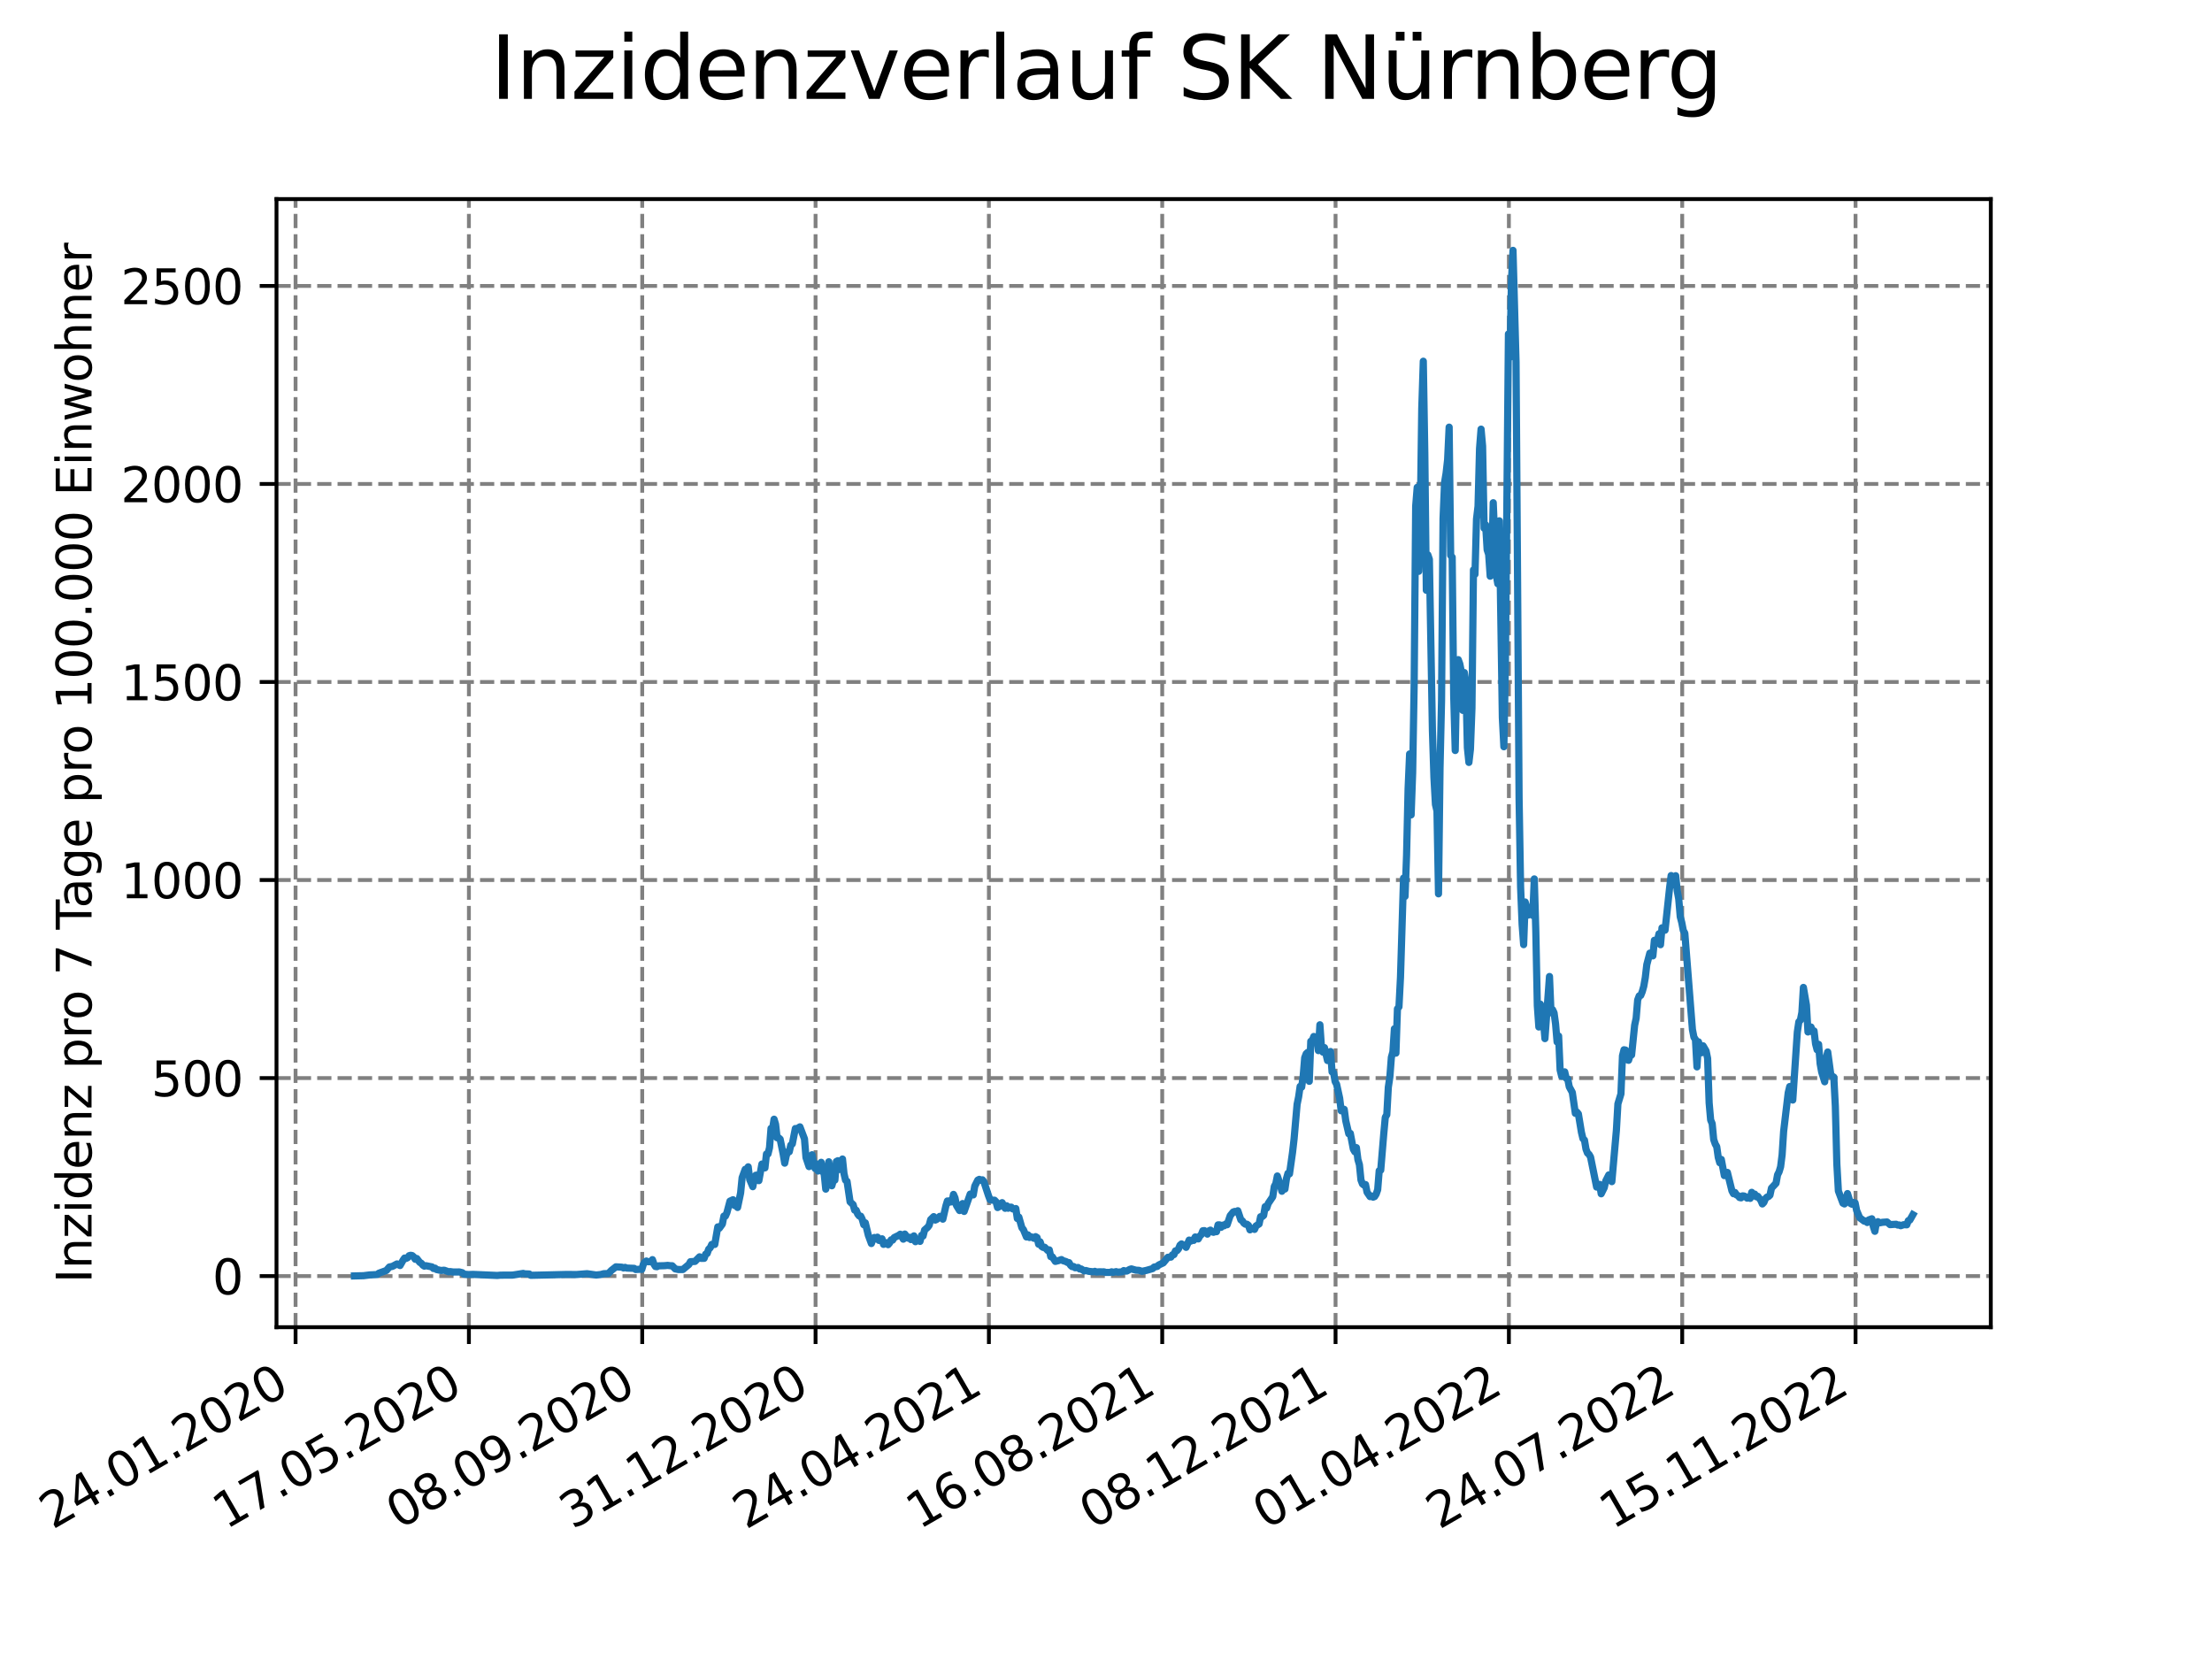 <?xml version="1.0" encoding="utf-8" standalone="no"?>
<!DOCTYPE svg PUBLIC "-//W3C//DTD SVG 1.1//EN"
  "http://www.w3.org/Graphics/SVG/1.1/DTD/svg11.dtd">
<svg xmlns:xlink="http://www.w3.org/1999/xlink" width="460.8pt" height="345.6pt" viewBox="0 0 460.8 345.6" xmlns="http://www.w3.org/2000/svg" version="1.1">
 <defs>
  <style type="text/css">*{stroke-linejoin: round; stroke-linecap: butt}</style>
 </defs>
 <g id="figure_1">
  <g id="patch_1">
   <path d="M 0 345.6 
L 460.8 345.6 
L 460.8 0 
L 0 0 
z
" style="fill: #ffffff"/>
  </g>
  <g id="axes_1">
   <g id="patch_2">
    <path d="M 57.6 276.48 
L 414.72 276.48 
L 414.72 41.472 
L 57.6 41.472 
z
" style="fill: #ffffff"/>
   </g>
   <g id="matplotlib.axis_1">
    <g id="xtick_1">
     <g id="line2d_1">
      <path d="M 61.572 276.48 
L 61.572 41.472 
" clip-path="url(#p1bc8fab426)" style="fill: none; stroke-dasharray: 2.96,1.28; stroke-dashoffset: 0; stroke: #808080; stroke-width: 0.8"/>
     </g>
     <g id="line2d_2">
      <defs>
       <path id="mecc668b60d" d="M 0 0 
L 0 3.5 
" style="stroke: #000000; stroke-width: 0.8"/>
      </defs>
      <g>
       <use xlink:href="#mecc668b60d" x="61.572" y="276.48" style="stroke: #000000; stroke-width: 0.8"/>
      </g>
     </g>
     <g id="text_1">
      <!-- 24.01.2020 -->
      <g transform="translate(10.947 318.689) rotate(-30) scale(0.1 -0.1)">
       <defs>
        <path id="DejaVuSans-32" d="M 1228 531 
L 3431 531 
L 3431 0 
L 469 0 
L 469 531 
Q 828 903 1448 1529 
Q 2069 2156 2228 2338 
Q 2531 2678 2651 2914 
Q 2772 3150 2772 3378 
Q 2772 3750 2511 3984 
Q 2250 4219 1831 4219 
Q 1534 4219 1204 4116 
Q 875 4013 500 3803 
L 500 4441 
Q 881 4594 1212 4672 
Q 1544 4750 1819 4750 
Q 2544 4750 2975 4387 
Q 3406 4025 3406 3419 
Q 3406 3131 3298 2873 
Q 3191 2616 2906 2266 
Q 2828 2175 2409 1742 
Q 1991 1309 1228 531 
z
" transform="scale(0.016)"/>
        <path id="DejaVuSans-34" d="M 2419 4116 
L 825 1625 
L 2419 1625 
L 2419 4116 
z
M 2253 4666 
L 3047 4666 
L 3047 1625 
L 3713 1625 
L 3713 1100 
L 3047 1100 
L 3047 0 
L 2419 0 
L 2419 1100 
L 313 1100 
L 313 1709 
L 2253 4666 
z
" transform="scale(0.016)"/>
        <path id="DejaVuSans-2e" d="M 684 794 
L 1344 794 
L 1344 0 
L 684 0 
L 684 794 
z
" transform="scale(0.016)"/>
        <path id="DejaVuSans-30" d="M 2034 4250 
Q 1547 4250 1301 3770 
Q 1056 3291 1056 2328 
Q 1056 1369 1301 889 
Q 1547 409 2034 409 
Q 2525 409 2770 889 
Q 3016 1369 3016 2328 
Q 3016 3291 2770 3770 
Q 2525 4250 2034 4250 
z
M 2034 4750 
Q 2819 4750 3233 4129 
Q 3647 3509 3647 2328 
Q 3647 1150 3233 529 
Q 2819 -91 2034 -91 
Q 1250 -91 836 529 
Q 422 1150 422 2328 
Q 422 3509 836 4129 
Q 1250 4750 2034 4750 
z
" transform="scale(0.016)"/>
        <path id="DejaVuSans-31" d="M 794 531 
L 1825 531 
L 1825 4091 
L 703 3866 
L 703 4441 
L 1819 4666 
L 2450 4666 
L 2450 531 
L 3481 531 
L 3481 0 
L 794 0 
L 794 531 
z
" transform="scale(0.016)"/>
       </defs>
       <use xlink:href="#DejaVuSans-32"/>
       <use xlink:href="#DejaVuSans-34" x="63.623"/>
       <use xlink:href="#DejaVuSans-2e" x="127.246"/>
       <use xlink:href="#DejaVuSans-30" x="159.033"/>
       <use xlink:href="#DejaVuSans-31" x="222.656"/>
       <use xlink:href="#DejaVuSans-2e" x="286.279"/>
       <use xlink:href="#DejaVuSans-32" x="318.066"/>
       <use xlink:href="#DejaVuSans-30" x="381.689"/>
       <use xlink:href="#DejaVuSans-32" x="445.312"/>
       <use xlink:href="#DejaVuSans-30" x="508.936"/>
      </g>
     </g>
    </g>
    <g id="xtick_2">
     <g id="line2d_3">
      <path d="M 97.68 276.48 
L 97.68 41.472 
" clip-path="url(#p1bc8fab426)" style="fill: none; stroke-dasharray: 2.96,1.28; stroke-dashoffset: 0; stroke: #808080; stroke-width: 0.8"/>
     </g>
     <g id="line2d_4">
      <g>
       <use xlink:href="#mecc668b60d" x="97.68" y="276.48" style="stroke: #000000; stroke-width: 0.8"/>
      </g>
     </g>
     <g id="text_2">
      <!-- 17.05.2020 -->
      <g transform="translate(47.055 318.689) rotate(-30) scale(0.1 -0.1)">
       <defs>
        <path id="DejaVuSans-37" d="M 525 4666 
L 3525 4666 
L 3525 4397 
L 1831 0 
L 1172 0 
L 2766 4134 
L 525 4134 
L 525 4666 
z
" transform="scale(0.016)"/>
        <path id="DejaVuSans-35" d="M 691 4666 
L 3169 4666 
L 3169 4134 
L 1269 4134 
L 1269 2991 
Q 1406 3038 1543 3061 
Q 1681 3084 1819 3084 
Q 2600 3084 3056 2656 
Q 3513 2228 3513 1497 
Q 3513 744 3044 326 
Q 2575 -91 1722 -91 
Q 1428 -91 1123 -41 
Q 819 9 494 109 
L 494 744 
Q 775 591 1075 516 
Q 1375 441 1709 441 
Q 2250 441 2565 725 
Q 2881 1009 2881 1497 
Q 2881 1984 2565 2268 
Q 2250 2553 1709 2553 
Q 1456 2553 1204 2497 
Q 953 2441 691 2322 
L 691 4666 
z
" transform="scale(0.016)"/>
       </defs>
       <use xlink:href="#DejaVuSans-31"/>
       <use xlink:href="#DejaVuSans-37" x="63.623"/>
       <use xlink:href="#DejaVuSans-2e" x="127.246"/>
       <use xlink:href="#DejaVuSans-30" x="159.033"/>
       <use xlink:href="#DejaVuSans-35" x="222.656"/>
       <use xlink:href="#DejaVuSans-2e" x="286.279"/>
       <use xlink:href="#DejaVuSans-32" x="318.066"/>
       <use xlink:href="#DejaVuSans-30" x="381.689"/>
       <use xlink:href="#DejaVuSans-32" x="445.312"/>
       <use xlink:href="#DejaVuSans-30" x="508.936"/>
      </g>
     </g>
    </g>
    <g id="xtick_3">
     <g id="line2d_5">
      <path d="M 133.788 276.48 
L 133.788 41.472 
" clip-path="url(#p1bc8fab426)" style="fill: none; stroke-dasharray: 2.96,1.28; stroke-dashoffset: 0; stroke: #808080; stroke-width: 0.8"/>
     </g>
     <g id="line2d_6">
      <g>
       <use xlink:href="#mecc668b60d" x="133.788" y="276.48" style="stroke: #000000; stroke-width: 0.8"/>
      </g>
     </g>
     <g id="text_3">
      <!-- 08.09.2020 -->
      <g transform="translate(83.163 318.689) rotate(-30) scale(0.1 -0.1)">
       <defs>
        <path id="DejaVuSans-38" d="M 2034 2216 
Q 1584 2216 1326 1975 
Q 1069 1734 1069 1313 
Q 1069 891 1326 650 
Q 1584 409 2034 409 
Q 2484 409 2743 651 
Q 3003 894 3003 1313 
Q 3003 1734 2745 1975 
Q 2488 2216 2034 2216 
z
M 1403 2484 
Q 997 2584 770 2862 
Q 544 3141 544 3541 
Q 544 4100 942 4425 
Q 1341 4750 2034 4750 
Q 2731 4750 3128 4425 
Q 3525 4100 3525 3541 
Q 3525 3141 3298 2862 
Q 3072 2584 2669 2484 
Q 3125 2378 3379 2068 
Q 3634 1759 3634 1313 
Q 3634 634 3220 271 
Q 2806 -91 2034 -91 
Q 1263 -91 848 271 
Q 434 634 434 1313 
Q 434 1759 690 2068 
Q 947 2378 1403 2484 
z
M 1172 3481 
Q 1172 3119 1398 2916 
Q 1625 2713 2034 2713 
Q 2441 2713 2670 2916 
Q 2900 3119 2900 3481 
Q 2900 3844 2670 4047 
Q 2441 4250 2034 4250 
Q 1625 4250 1398 4047 
Q 1172 3844 1172 3481 
z
" transform="scale(0.016)"/>
        <path id="DejaVuSans-39" d="M 703 97 
L 703 672 
Q 941 559 1184 500 
Q 1428 441 1663 441 
Q 2288 441 2617 861 
Q 2947 1281 2994 2138 
Q 2813 1869 2534 1725 
Q 2256 1581 1919 1581 
Q 1219 1581 811 2004 
Q 403 2428 403 3163 
Q 403 3881 828 4315 
Q 1253 4750 1959 4750 
Q 2769 4750 3195 4129 
Q 3622 3509 3622 2328 
Q 3622 1225 3098 567 
Q 2575 -91 1691 -91 
Q 1453 -91 1209 -44 
Q 966 3 703 97 
z
M 1959 2075 
Q 2384 2075 2632 2365 
Q 2881 2656 2881 3163 
Q 2881 3666 2632 3958 
Q 2384 4250 1959 4250 
Q 1534 4250 1286 3958 
Q 1038 3666 1038 3163 
Q 1038 2656 1286 2365 
Q 1534 2075 1959 2075 
z
" transform="scale(0.016)"/>
       </defs>
       <use xlink:href="#DejaVuSans-30"/>
       <use xlink:href="#DejaVuSans-38" x="63.623"/>
       <use xlink:href="#DejaVuSans-2e" x="127.246"/>
       <use xlink:href="#DejaVuSans-30" x="159.033"/>
       <use xlink:href="#DejaVuSans-39" x="222.656"/>
       <use xlink:href="#DejaVuSans-2e" x="286.279"/>
       <use xlink:href="#DejaVuSans-32" x="318.066"/>
       <use xlink:href="#DejaVuSans-30" x="381.689"/>
       <use xlink:href="#DejaVuSans-32" x="445.312"/>
       <use xlink:href="#DejaVuSans-30" x="508.936"/>
      </g>
     </g>
    </g>
    <g id="xtick_4">
     <g id="line2d_7">
      <path d="M 169.896 276.48 
L 169.896 41.472 
" clip-path="url(#p1bc8fab426)" style="fill: none; stroke-dasharray: 2.96,1.28; stroke-dashoffset: 0; stroke: #808080; stroke-width: 0.8"/>
     </g>
     <g id="line2d_8">
      <g>
       <use xlink:href="#mecc668b60d" x="169.896" y="276.48" style="stroke: #000000; stroke-width: 0.8"/>
      </g>
     </g>
     <g id="text_4">
      <!-- 31.12.2020 -->
      <g transform="translate(119.271 318.689) rotate(-30) scale(0.1 -0.1)">
       <defs>
        <path id="DejaVuSans-33" d="M 2597 2516 
Q 3050 2419 3304 2112 
Q 3559 1806 3559 1356 
Q 3559 666 3084 287 
Q 2609 -91 1734 -91 
Q 1441 -91 1130 -33 
Q 819 25 488 141 
L 488 750 
Q 750 597 1062 519 
Q 1375 441 1716 441 
Q 2309 441 2620 675 
Q 2931 909 2931 1356 
Q 2931 1769 2642 2001 
Q 2353 2234 1838 2234 
L 1294 2234 
L 1294 2753 
L 1863 2753 
Q 2328 2753 2575 2939 
Q 2822 3125 2822 3475 
Q 2822 3834 2567 4026 
Q 2313 4219 1838 4219 
Q 1578 4219 1281 4162 
Q 984 4106 628 3988 
L 628 4550 
Q 988 4650 1302 4700 
Q 1616 4750 1894 4750 
Q 2613 4750 3031 4423 
Q 3450 4097 3450 3541 
Q 3450 3153 3228 2886 
Q 3006 2619 2597 2516 
z
" transform="scale(0.016)"/>
       </defs>
       <use xlink:href="#DejaVuSans-33"/>
       <use xlink:href="#DejaVuSans-31" x="63.623"/>
       <use xlink:href="#DejaVuSans-2e" x="127.246"/>
       <use xlink:href="#DejaVuSans-31" x="159.033"/>
       <use xlink:href="#DejaVuSans-32" x="222.656"/>
       <use xlink:href="#DejaVuSans-2e" x="286.279"/>
       <use xlink:href="#DejaVuSans-32" x="318.066"/>
       <use xlink:href="#DejaVuSans-30" x="381.689"/>
       <use xlink:href="#DejaVuSans-32" x="445.312"/>
       <use xlink:href="#DejaVuSans-30" x="508.936"/>
      </g>
     </g>
    </g>
    <g id="xtick_5">
     <g id="line2d_9">
      <path d="M 206.004 276.48 
L 206.004 41.472 
" clip-path="url(#p1bc8fab426)" style="fill: none; stroke-dasharray: 2.96,1.28; stroke-dashoffset: 0; stroke: #808080; stroke-width: 0.8"/>
     </g>
     <g id="line2d_10">
      <g>
       <use xlink:href="#mecc668b60d" x="206.004" y="276.48" style="stroke: #000000; stroke-width: 0.8"/>
      </g>
     </g>
     <g id="text_5">
      <!-- 24.04.2021 -->
      <g transform="translate(155.379 318.689) rotate(-30) scale(0.1 -0.1)">
       <use xlink:href="#DejaVuSans-32"/>
       <use xlink:href="#DejaVuSans-34" x="63.623"/>
       <use xlink:href="#DejaVuSans-2e" x="127.246"/>
       <use xlink:href="#DejaVuSans-30" x="159.033"/>
       <use xlink:href="#DejaVuSans-34" x="222.656"/>
       <use xlink:href="#DejaVuSans-2e" x="286.279"/>
       <use xlink:href="#DejaVuSans-32" x="318.066"/>
       <use xlink:href="#DejaVuSans-30" x="381.689"/>
       <use xlink:href="#DejaVuSans-32" x="445.312"/>
       <use xlink:href="#DejaVuSans-31" x="508.936"/>
      </g>
     </g>
    </g>
    <g id="xtick_6">
     <g id="line2d_11">
      <path d="M 242.112 276.48 
L 242.112 41.472 
" clip-path="url(#p1bc8fab426)" style="fill: none; stroke-dasharray: 2.96,1.28; stroke-dashoffset: 0; stroke: #808080; stroke-width: 0.8"/>
     </g>
     <g id="line2d_12">
      <g>
       <use xlink:href="#mecc668b60d" x="242.112" y="276.48" style="stroke: #000000; stroke-width: 0.8"/>
      </g>
     </g>
     <g id="text_6">
      <!-- 16.08.2021 -->
      <g transform="translate(191.487 318.689) rotate(-30) scale(0.1 -0.1)">
       <defs>
        <path id="DejaVuSans-36" d="M 2113 2584 
Q 1688 2584 1439 2293 
Q 1191 2003 1191 1497 
Q 1191 994 1439 701 
Q 1688 409 2113 409 
Q 2538 409 2786 701 
Q 3034 994 3034 1497 
Q 3034 2003 2786 2293 
Q 2538 2584 2113 2584 
z
M 3366 4563 
L 3366 3988 
Q 3128 4100 2886 4159 
Q 2644 4219 2406 4219 
Q 1781 4219 1451 3797 
Q 1122 3375 1075 2522 
Q 1259 2794 1537 2939 
Q 1816 3084 2150 3084 
Q 2853 3084 3261 2657 
Q 3669 2231 3669 1497 
Q 3669 778 3244 343 
Q 2819 -91 2113 -91 
Q 1303 -91 875 529 
Q 447 1150 447 2328 
Q 447 3434 972 4092 
Q 1497 4750 2381 4750 
Q 2619 4750 2861 4703 
Q 3103 4656 3366 4563 
z
" transform="scale(0.016)"/>
       </defs>
       <use xlink:href="#DejaVuSans-31"/>
       <use xlink:href="#DejaVuSans-36" x="63.623"/>
       <use xlink:href="#DejaVuSans-2e" x="127.246"/>
       <use xlink:href="#DejaVuSans-30" x="159.033"/>
       <use xlink:href="#DejaVuSans-38" x="222.656"/>
       <use xlink:href="#DejaVuSans-2e" x="286.279"/>
       <use xlink:href="#DejaVuSans-32" x="318.066"/>
       <use xlink:href="#DejaVuSans-30" x="381.689"/>
       <use xlink:href="#DejaVuSans-32" x="445.312"/>
       <use xlink:href="#DejaVuSans-31" x="508.936"/>
      </g>
     </g>
    </g>
    <g id="xtick_7">
     <g id="line2d_13">
      <path d="M 278.22 276.48 
L 278.22 41.472 
" clip-path="url(#p1bc8fab426)" style="fill: none; stroke-dasharray: 2.96,1.28; stroke-dashoffset: 0; stroke: #808080; stroke-width: 0.8"/>
     </g>
     <g id="line2d_14">
      <g>
       <use xlink:href="#mecc668b60d" x="278.22" y="276.48" style="stroke: #000000; stroke-width: 0.8"/>
      </g>
     </g>
     <g id="text_7">
      <!-- 08.12.2021 -->
      <g transform="translate(227.595 318.689) rotate(-30) scale(0.1 -0.1)">
       <use xlink:href="#DejaVuSans-30"/>
       <use xlink:href="#DejaVuSans-38" x="63.623"/>
       <use xlink:href="#DejaVuSans-2e" x="127.246"/>
       <use xlink:href="#DejaVuSans-31" x="159.033"/>
       <use xlink:href="#DejaVuSans-32" x="222.656"/>
       <use xlink:href="#DejaVuSans-2e" x="286.279"/>
       <use xlink:href="#DejaVuSans-32" x="318.066"/>
       <use xlink:href="#DejaVuSans-30" x="381.689"/>
       <use xlink:href="#DejaVuSans-32" x="445.312"/>
       <use xlink:href="#DejaVuSans-31" x="508.936"/>
      </g>
     </g>
    </g>
    <g id="xtick_8">
     <g id="line2d_15">
      <path d="M 314.328 276.48 
L 314.328 41.472 
" clip-path="url(#p1bc8fab426)" style="fill: none; stroke-dasharray: 2.96,1.28; stroke-dashoffset: 0; stroke: #808080; stroke-width: 0.8"/>
     </g>
     <g id="line2d_16">
      <g>
       <use xlink:href="#mecc668b60d" x="314.328" y="276.48" style="stroke: #000000; stroke-width: 0.8"/>
      </g>
     </g>
     <g id="text_8">
      <!-- 01.04.2022 -->
      <g transform="translate(263.703 318.689) rotate(-30) scale(0.1 -0.1)">
       <use xlink:href="#DejaVuSans-30"/>
       <use xlink:href="#DejaVuSans-31" x="63.623"/>
       <use xlink:href="#DejaVuSans-2e" x="127.246"/>
       <use xlink:href="#DejaVuSans-30" x="159.033"/>
       <use xlink:href="#DejaVuSans-34" x="222.656"/>
       <use xlink:href="#DejaVuSans-2e" x="286.279"/>
       <use xlink:href="#DejaVuSans-32" x="318.066"/>
       <use xlink:href="#DejaVuSans-30" x="381.689"/>
       <use xlink:href="#DejaVuSans-32" x="445.312"/>
       <use xlink:href="#DejaVuSans-32" x="508.936"/>
      </g>
     </g>
    </g>
    <g id="xtick_9">
     <g id="line2d_17">
      <path d="M 350.436 276.48 
L 350.436 41.472 
" clip-path="url(#p1bc8fab426)" style="fill: none; stroke-dasharray: 2.96,1.28; stroke-dashoffset: 0; stroke: #808080; stroke-width: 0.8"/>
     </g>
     <g id="line2d_18">
      <g>
       <use xlink:href="#mecc668b60d" x="350.436" y="276.48" style="stroke: #000000; stroke-width: 0.8"/>
      </g>
     </g>
     <g id="text_9">
      <!-- 24.07.2022 -->
      <g transform="translate(299.811 318.689) rotate(-30) scale(0.1 -0.1)">
       <use xlink:href="#DejaVuSans-32"/>
       <use xlink:href="#DejaVuSans-34" x="63.623"/>
       <use xlink:href="#DejaVuSans-2e" x="127.246"/>
       <use xlink:href="#DejaVuSans-30" x="159.033"/>
       <use xlink:href="#DejaVuSans-37" x="222.656"/>
       <use xlink:href="#DejaVuSans-2e" x="286.279"/>
       <use xlink:href="#DejaVuSans-32" x="318.066"/>
       <use xlink:href="#DejaVuSans-30" x="381.689"/>
       <use xlink:href="#DejaVuSans-32" x="445.312"/>
       <use xlink:href="#DejaVuSans-32" x="508.936"/>
      </g>
     </g>
    </g>
    <g id="xtick_10">
     <g id="line2d_19">
      <path d="M 386.544 276.48 
L 386.544 41.472 
" clip-path="url(#p1bc8fab426)" style="fill: none; stroke-dasharray: 2.96,1.28; stroke-dashoffset: 0; stroke: #808080; stroke-width: 0.8"/>
     </g>
     <g id="line2d_20">
      <g>
       <use xlink:href="#mecc668b60d" x="386.544" y="276.48" style="stroke: #000000; stroke-width: 0.8"/>
      </g>
     </g>
     <g id="text_10">
      <!-- 15.11.2022 -->
      <g transform="translate(335.918 318.689) rotate(-30) scale(0.1 -0.1)">
       <use xlink:href="#DejaVuSans-31"/>
       <use xlink:href="#DejaVuSans-35" x="63.623"/>
       <use xlink:href="#DejaVuSans-2e" x="127.246"/>
       <use xlink:href="#DejaVuSans-31" x="159.033"/>
       <use xlink:href="#DejaVuSans-31" x="222.656"/>
       <use xlink:href="#DejaVuSans-2e" x="286.279"/>
       <use xlink:href="#DejaVuSans-32" x="318.066"/>
       <use xlink:href="#DejaVuSans-30" x="381.689"/>
       <use xlink:href="#DejaVuSans-32" x="445.312"/>
       <use xlink:href="#DejaVuSans-32" x="508.936"/>
      </g>
     </g>
    </g>
   </g>
   <g id="matplotlib.axis_2">
    <g id="ytick_1">
     <g id="line2d_21">
      <path d="M 57.6 265.83 
L 414.72 265.83 
" clip-path="url(#p1bc8fab426)" style="fill: none; stroke-dasharray: 2.96,1.28; stroke-dashoffset: 0; stroke: #808080; stroke-width: 0.8"/>
     </g>
     <g id="line2d_22">
      <defs>
       <path id="m637535a99b" d="M 0 0 
L -3.5 0 
" style="stroke: #000000; stroke-width: 0.8"/>
      </defs>
      <g>
       <use xlink:href="#m637535a99b" x="57.6" y="265.83" style="stroke: #000000; stroke-width: 0.8"/>
      </g>
     </g>
     <g id="text_11">
      <!-- 0 -->
      <g transform="translate(44.237 269.629) scale(0.1 -0.1)">
       <use xlink:href="#DejaVuSans-30"/>
      </g>
     </g>
    </g>
    <g id="ytick_2">
     <g id="line2d_23">
      <path d="M 57.6 224.577 
L 414.72 224.577 
" clip-path="url(#p1bc8fab426)" style="fill: none; stroke-dasharray: 2.96,1.28; stroke-dashoffset: 0; stroke: #808080; stroke-width: 0.8"/>
     </g>
     <g id="line2d_24">
      <g>
       <use xlink:href="#m637535a99b" x="57.6" y="224.577" style="stroke: #000000; stroke-width: 0.8"/>
      </g>
     </g>
     <g id="text_12">
      <!-- 500 -->
      <g transform="translate(31.512 228.376) scale(0.1 -0.1)">
       <use xlink:href="#DejaVuSans-35"/>
       <use xlink:href="#DejaVuSans-30" x="63.623"/>
       <use xlink:href="#DejaVuSans-30" x="127.246"/>
      </g>
     </g>
    </g>
    <g id="ytick_3">
     <g id="line2d_25">
      <path d="M 57.6 183.325 
L 414.72 183.325 
" clip-path="url(#p1bc8fab426)" style="fill: none; stroke-dasharray: 2.96,1.28; stroke-dashoffset: 0; stroke: #808080; stroke-width: 0.8"/>
     </g>
     <g id="line2d_26">
      <g>
       <use xlink:href="#m637535a99b" x="57.6" y="183.325" style="stroke: #000000; stroke-width: 0.8"/>
      </g>
     </g>
     <g id="text_13">
      <!-- 1000 -->
      <g transform="translate(25.15 187.124) scale(0.1 -0.1)">
       <use xlink:href="#DejaVuSans-31"/>
       <use xlink:href="#DejaVuSans-30" x="63.623"/>
       <use xlink:href="#DejaVuSans-30" x="127.246"/>
       <use xlink:href="#DejaVuSans-30" x="190.869"/>
      </g>
     </g>
    </g>
    <g id="ytick_4">
     <g id="line2d_27">
      <path d="M 57.6 142.072 
L 414.72 142.072 
" clip-path="url(#p1bc8fab426)" style="fill: none; stroke-dasharray: 2.96,1.28; stroke-dashoffset: 0; stroke: #808080; stroke-width: 0.8"/>
     </g>
     <g id="line2d_28">
      <g>
       <use xlink:href="#m637535a99b" x="57.6" y="142.072" style="stroke: #000000; stroke-width: 0.8"/>
      </g>
     </g>
     <g id="text_14">
      <!-- 1500 -->
      <g transform="translate(25.15 145.871) scale(0.1 -0.1)">
       <use xlink:href="#DejaVuSans-31"/>
       <use xlink:href="#DejaVuSans-35" x="63.623"/>
       <use xlink:href="#DejaVuSans-30" x="127.246"/>
       <use xlink:href="#DejaVuSans-30" x="190.869"/>
      </g>
     </g>
    </g>
    <g id="ytick_5">
     <g id="line2d_29">
      <path d="M 57.6 100.82 
L 414.72 100.82 
" clip-path="url(#p1bc8fab426)" style="fill: none; stroke-dasharray: 2.96,1.28; stroke-dashoffset: 0; stroke: #808080; stroke-width: 0.8"/>
     </g>
     <g id="line2d_30">
      <g>
       <use xlink:href="#m637535a99b" x="57.6" y="100.82" style="stroke: #000000; stroke-width: 0.8"/>
      </g>
     </g>
     <g id="text_15">
      <!-- 2000 -->
      <g transform="translate(25.15 104.619) scale(0.1 -0.1)">
       <use xlink:href="#DejaVuSans-32"/>
       <use xlink:href="#DejaVuSans-30" x="63.623"/>
       <use xlink:href="#DejaVuSans-30" x="127.246"/>
       <use xlink:href="#DejaVuSans-30" x="190.869"/>
      </g>
     </g>
    </g>
    <g id="ytick_6">
     <g id="line2d_31">
      <path d="M 57.6 59.567 
L 414.72 59.567 
" clip-path="url(#p1bc8fab426)" style="fill: none; stroke-dasharray: 2.96,1.28; stroke-dashoffset: 0; stroke: #808080; stroke-width: 0.8"/>
     </g>
     <g id="line2d_32">
      <g>
       <use xlink:href="#m637535a99b" x="57.6" y="59.567" style="stroke: #000000; stroke-width: 0.8"/>
      </g>
     </g>
     <g id="text_16">
      <!-- 2500 -->
      <g transform="translate(25.15 63.366) scale(0.1 -0.1)">
       <use xlink:href="#DejaVuSans-32"/>
       <use xlink:href="#DejaVuSans-35" x="63.623"/>
       <use xlink:href="#DejaVuSans-30" x="127.246"/>
       <use xlink:href="#DejaVuSans-30" x="190.869"/>
      </g>
     </g>
    </g>
    <g id="text_17">
     <!-- Inzidenz pro 7 Tage pro 100.000 Einwohner -->
     <g transform="translate(19.07 267.301) rotate(-90) scale(0.1 -0.1)">
      <defs>
       <path id="DejaVuSans-49" d="M 628 4666 
L 1259 4666 
L 1259 0 
L 628 0 
L 628 4666 
z
" transform="scale(0.016)"/>
       <path id="DejaVuSans-6e" d="M 3513 2113 
L 3513 0 
L 2938 0 
L 2938 2094 
Q 2938 2591 2744 2837 
Q 2550 3084 2163 3084 
Q 1697 3084 1428 2787 
Q 1159 2491 1159 1978 
L 1159 0 
L 581 0 
L 581 3500 
L 1159 3500 
L 1159 2956 
Q 1366 3272 1645 3428 
Q 1925 3584 2291 3584 
Q 2894 3584 3203 3211 
Q 3513 2838 3513 2113 
z
" transform="scale(0.016)"/>
       <path id="DejaVuSans-7a" d="M 353 3500 
L 3084 3500 
L 3084 2975 
L 922 459 
L 3084 459 
L 3084 0 
L 275 0 
L 275 525 
L 2438 3041 
L 353 3041 
L 353 3500 
z
" transform="scale(0.016)"/>
       <path id="DejaVuSans-69" d="M 603 3500 
L 1178 3500 
L 1178 0 
L 603 0 
L 603 3500 
z
M 603 4863 
L 1178 4863 
L 1178 4134 
L 603 4134 
L 603 4863 
z
" transform="scale(0.016)"/>
       <path id="DejaVuSans-64" d="M 2906 2969 
L 2906 4863 
L 3481 4863 
L 3481 0 
L 2906 0 
L 2906 525 
Q 2725 213 2448 61 
Q 2172 -91 1784 -91 
Q 1150 -91 751 415 
Q 353 922 353 1747 
Q 353 2572 751 3078 
Q 1150 3584 1784 3584 
Q 2172 3584 2448 3432 
Q 2725 3281 2906 2969 
z
M 947 1747 
Q 947 1113 1208 752 
Q 1469 391 1925 391 
Q 2381 391 2643 752 
Q 2906 1113 2906 1747 
Q 2906 2381 2643 2742 
Q 2381 3103 1925 3103 
Q 1469 3103 1208 2742 
Q 947 2381 947 1747 
z
" transform="scale(0.016)"/>
       <path id="DejaVuSans-65" d="M 3597 1894 
L 3597 1613 
L 953 1613 
Q 991 1019 1311 708 
Q 1631 397 2203 397 
Q 2534 397 2845 478 
Q 3156 559 3463 722 
L 3463 178 
Q 3153 47 2828 -22 
Q 2503 -91 2169 -91 
Q 1331 -91 842 396 
Q 353 884 353 1716 
Q 353 2575 817 3079 
Q 1281 3584 2069 3584 
Q 2775 3584 3186 3129 
Q 3597 2675 3597 1894 
z
M 3022 2063 
Q 3016 2534 2758 2815 
Q 2500 3097 2075 3097 
Q 1594 3097 1305 2825 
Q 1016 2553 972 2059 
L 3022 2063 
z
" transform="scale(0.016)"/>
       <path id="DejaVuSans-20" transform="scale(0.016)"/>
       <path id="DejaVuSans-70" d="M 1159 525 
L 1159 -1331 
L 581 -1331 
L 581 3500 
L 1159 3500 
L 1159 2969 
Q 1341 3281 1617 3432 
Q 1894 3584 2278 3584 
Q 2916 3584 3314 3078 
Q 3713 2572 3713 1747 
Q 3713 922 3314 415 
Q 2916 -91 2278 -91 
Q 1894 -91 1617 61 
Q 1341 213 1159 525 
z
M 3116 1747 
Q 3116 2381 2855 2742 
Q 2594 3103 2138 3103 
Q 1681 3103 1420 2742 
Q 1159 2381 1159 1747 
Q 1159 1113 1420 752 
Q 1681 391 2138 391 
Q 2594 391 2855 752 
Q 3116 1113 3116 1747 
z
" transform="scale(0.016)"/>
       <path id="DejaVuSans-72" d="M 2631 2963 
Q 2534 3019 2420 3045 
Q 2306 3072 2169 3072 
Q 1681 3072 1420 2755 
Q 1159 2438 1159 1844 
L 1159 0 
L 581 0 
L 581 3500 
L 1159 3500 
L 1159 2956 
Q 1341 3275 1631 3429 
Q 1922 3584 2338 3584 
Q 2397 3584 2469 3576 
Q 2541 3569 2628 3553 
L 2631 2963 
z
" transform="scale(0.016)"/>
       <path id="DejaVuSans-6f" d="M 1959 3097 
Q 1497 3097 1228 2736 
Q 959 2375 959 1747 
Q 959 1119 1226 758 
Q 1494 397 1959 397 
Q 2419 397 2687 759 
Q 2956 1122 2956 1747 
Q 2956 2369 2687 2733 
Q 2419 3097 1959 3097 
z
M 1959 3584 
Q 2709 3584 3137 3096 
Q 3566 2609 3566 1747 
Q 3566 888 3137 398 
Q 2709 -91 1959 -91 
Q 1206 -91 779 398 
Q 353 888 353 1747 
Q 353 2609 779 3096 
Q 1206 3584 1959 3584 
z
" transform="scale(0.016)"/>
       <path id="DejaVuSans-54" d="M -19 4666 
L 3928 4666 
L 3928 4134 
L 2272 4134 
L 2272 0 
L 1638 0 
L 1638 4134 
L -19 4134 
L -19 4666 
z
" transform="scale(0.016)"/>
       <path id="DejaVuSans-61" d="M 2194 1759 
Q 1497 1759 1228 1600 
Q 959 1441 959 1056 
Q 959 750 1161 570 
Q 1363 391 1709 391 
Q 2188 391 2477 730 
Q 2766 1069 2766 1631 
L 2766 1759 
L 2194 1759 
z
M 3341 1997 
L 3341 0 
L 2766 0 
L 2766 531 
Q 2569 213 2275 61 
Q 1981 -91 1556 -91 
Q 1019 -91 701 211 
Q 384 513 384 1019 
Q 384 1609 779 1909 
Q 1175 2209 1959 2209 
L 2766 2209 
L 2766 2266 
Q 2766 2663 2505 2880 
Q 2244 3097 1772 3097 
Q 1472 3097 1187 3025 
Q 903 2953 641 2809 
L 641 3341 
Q 956 3463 1253 3523 
Q 1550 3584 1831 3584 
Q 2591 3584 2966 3190 
Q 3341 2797 3341 1997 
z
" transform="scale(0.016)"/>
       <path id="DejaVuSans-67" d="M 2906 1791 
Q 2906 2416 2648 2759 
Q 2391 3103 1925 3103 
Q 1463 3103 1205 2759 
Q 947 2416 947 1791 
Q 947 1169 1205 825 
Q 1463 481 1925 481 
Q 2391 481 2648 825 
Q 2906 1169 2906 1791 
z
M 3481 434 
Q 3481 -459 3084 -895 
Q 2688 -1331 1869 -1331 
Q 1566 -1331 1297 -1286 
Q 1028 -1241 775 -1147 
L 775 -588 
Q 1028 -725 1275 -790 
Q 1522 -856 1778 -856 
Q 2344 -856 2625 -561 
Q 2906 -266 2906 331 
L 2906 616 
Q 2728 306 2450 153 
Q 2172 0 1784 0 
Q 1141 0 747 490 
Q 353 981 353 1791 
Q 353 2603 747 3093 
Q 1141 3584 1784 3584 
Q 2172 3584 2450 3431 
Q 2728 3278 2906 2969 
L 2906 3500 
L 3481 3500 
L 3481 434 
z
" transform="scale(0.016)"/>
       <path id="DejaVuSans-45" d="M 628 4666 
L 3578 4666 
L 3578 4134 
L 1259 4134 
L 1259 2753 
L 3481 2753 
L 3481 2222 
L 1259 2222 
L 1259 531 
L 3634 531 
L 3634 0 
L 628 0 
L 628 4666 
z
" transform="scale(0.016)"/>
       <path id="DejaVuSans-77" d="M 269 3500 
L 844 3500 
L 1563 769 
L 2278 3500 
L 2956 3500 
L 3675 769 
L 4391 3500 
L 4966 3500 
L 4050 0 
L 3372 0 
L 2619 2869 
L 1863 0 
L 1184 0 
L 269 3500 
z
" transform="scale(0.016)"/>
       <path id="DejaVuSans-68" d="M 3513 2113 
L 3513 0 
L 2938 0 
L 2938 2094 
Q 2938 2591 2744 2837 
Q 2550 3084 2163 3084 
Q 1697 3084 1428 2787 
Q 1159 2491 1159 1978 
L 1159 0 
L 581 0 
L 581 4863 
L 1159 4863 
L 1159 2956 
Q 1366 3272 1645 3428 
Q 1925 3584 2291 3584 
Q 2894 3584 3203 3211 
Q 3513 2838 3513 2113 
z
" transform="scale(0.016)"/>
      </defs>
      <use xlink:href="#DejaVuSans-49"/>
      <use xlink:href="#DejaVuSans-6e" x="29.492"/>
      <use xlink:href="#DejaVuSans-7a" x="92.871"/>
      <use xlink:href="#DejaVuSans-69" x="145.361"/>
      <use xlink:href="#DejaVuSans-64" x="173.145"/>
      <use xlink:href="#DejaVuSans-65" x="236.621"/>
      <use xlink:href="#DejaVuSans-6e" x="298.145"/>
      <use xlink:href="#DejaVuSans-7a" x="361.523"/>
      <use xlink:href="#DejaVuSans-20" x="414.014"/>
      <use xlink:href="#DejaVuSans-70" x="445.801"/>
      <use xlink:href="#DejaVuSans-72" x="509.277"/>
      <use xlink:href="#DejaVuSans-6f" x="548.141"/>
      <use xlink:href="#DejaVuSans-20" x="609.322"/>
      <use xlink:href="#DejaVuSans-37" x="641.109"/>
      <use xlink:href="#DejaVuSans-20" x="704.732"/>
      <use xlink:href="#DejaVuSans-54" x="736.52"/>
      <use xlink:href="#DejaVuSans-61" x="781.104"/>
      <use xlink:href="#DejaVuSans-67" x="842.383"/>
      <use xlink:href="#DejaVuSans-65" x="905.859"/>
      <use xlink:href="#DejaVuSans-20" x="967.383"/>
      <use xlink:href="#DejaVuSans-70" x="999.17"/>
      <use xlink:href="#DejaVuSans-72" x="1062.646"/>
      <use xlink:href="#DejaVuSans-6f" x="1101.51"/>
      <use xlink:href="#DejaVuSans-20" x="1162.691"/>
      <use xlink:href="#DejaVuSans-31" x="1194.479"/>
      <use xlink:href="#DejaVuSans-30" x="1258.102"/>
      <use xlink:href="#DejaVuSans-30" x="1321.725"/>
      <use xlink:href="#DejaVuSans-2e" x="1385.348"/>
      <use xlink:href="#DejaVuSans-30" x="1417.135"/>
      <use xlink:href="#DejaVuSans-30" x="1480.758"/>
      <use xlink:href="#DejaVuSans-30" x="1544.381"/>
      <use xlink:href="#DejaVuSans-20" x="1608.004"/>
      <use xlink:href="#DejaVuSans-45" x="1639.791"/>
      <use xlink:href="#DejaVuSans-69" x="1702.975"/>
      <use xlink:href="#DejaVuSans-6e" x="1730.758"/>
      <use xlink:href="#DejaVuSans-77" x="1794.137"/>
      <use xlink:href="#DejaVuSans-6f" x="1875.924"/>
      <use xlink:href="#DejaVuSans-68" x="1937.105"/>
      <use xlink:href="#DejaVuSans-6e" x="2000.484"/>
      <use xlink:href="#DejaVuSans-65" x="2063.863"/>
      <use xlink:href="#DejaVuSans-72" x="2125.387"/>
     </g>
    </g>
   </g>
   <g id="line2d_33">
    <path d="M 73.833 265.798 
L 75.733 265.75 
L 77 265.591 
L 78.584 265.511 
L 78.901 265.241 
L 80.484 264.668 
L 81.118 263.936 
L 81.751 263.808 
L 82.701 263.299 
L 83.335 263.633 
L 83.968 262.519 
L 84.285 262.073 
L 84.602 262.153 
L 84.918 261.994 
L 85.235 261.58 
L 85.552 261.5 
L 85.869 261.564 
L 86.185 261.835 
L 86.502 262.328 
L 86.819 262.169 
L 87.452 262.981 
L 87.769 263.156 
L 88.086 263.554 
L 88.403 263.761 
L 88.719 263.665 
L 89.986 263.92 
L 90.303 264.254 
L 90.62 264.174 
L 90.936 264.461 
L 91.887 264.668 
L 92.52 264.604 
L 93.47 264.938 
L 93.787 264.891 
L 94.421 264.986 
L 95.688 264.97 
L 96.321 265.129 
L 96.638 265.432 
L 97.588 265.511 
L 98.538 265.479 
L 103.606 265.702 
L 104.239 265.639 
L 106.773 265.623 
L 107.407 265.527 
L 108.99 265.273 
L 109.307 265.368 
L 109.941 265.384 
L 110.257 265.4 
L 110.574 265.67 
L 114.692 265.575 
L 117.859 265.495 
L 118.493 265.495 
L 120.076 265.511 
L 122.293 265.336 
L 124.194 265.607 
L 125.144 265.511 
L 125.777 265.336 
L 126.728 265.304 
L 127.361 264.652 
L 128.311 263.904 
L 129.578 263.983 
L 129.895 264.143 
L 130.212 264.015 
L 130.528 264.158 
L 132.112 264.222 
L 132.429 264.461 
L 133.379 264.413 
L 133.696 264.445 
L 134.013 263.394 
L 134.329 262.917 
L 134.646 262.694 
L 134.963 262.837 
L 135.596 262.837 
L 135.913 262.408 
L 136.23 263.347 
L 136.546 263.84 
L 136.863 263.872 
L 137.18 263.697 
L 138.447 263.665 
L 139.08 263.601 
L 139.714 263.681 
L 140.031 263.681 
L 140.664 264.334 
L 141.298 264.461 
L 142.248 264.461 
L 143.515 263.41 
L 143.831 262.837 
L 144.782 262.774 
L 145.732 261.819 
L 146.049 262.137 
L 146.682 262.137 
L 146.999 261.262 
L 147.316 261.118 
L 147.632 260.227 
L 147.949 259.941 
L 148.266 259.24 
L 148.899 259.24 
L 149.533 255.58 
L 149.849 255.866 
L 150.483 254.991 
L 150.8 253.335 
L 151.116 253.335 
L 151.433 252.603 
L 152.067 250.216 
L 152.7 249.929 
L 153.017 251.123 
L 153.333 251.123 
L 153.65 251.537 
L 154.284 248.513 
L 154.6 245.33 
L 155.234 243.595 
L 155.551 243.595 
L 155.867 243.069 
L 156.184 245.727 
L 156.818 247.208 
L 157.134 245.616 
L 157.451 244.82 
L 157.768 244.82 
L 158.085 245.95 
L 158.718 242.496 
L 159.351 243.292 
L 159.668 240.396 
L 159.985 240.396 
L 160.302 239.09 
L 160.618 235.064 
L 160.935 235.191 
L 161.252 233.154 
L 161.569 234.22 
L 161.885 237.021 
L 162.202 237.021 
L 162.519 237.308 
L 163.152 240.427 
L 163.469 242.305 
L 163.786 240.746 
L 164.103 239.934 
L 164.419 239.934 
L 164.736 238.549 
L 165.053 238.295 
L 165.686 235.095 
L 166.003 235.159 
L 166.636 234.745 
L 167.587 237.244 
L 167.903 241.144 
L 168.537 243.022 
L 168.854 241.128 
L 169.17 240.555 
L 169.487 242.672 
L 169.804 243.42 
L 170.121 242.481 
L 170.437 243.945 
L 171.071 242.13 
L 171.387 243.897 
L 171.704 244.661 
L 172.021 247.717 
L 172.338 245.775 
L 172.654 242.019 
L 173.288 247.017 
L 173.605 245.871 
L 173.921 245.839 
L 174.238 241.955 
L 174.555 241.796 
L 174.872 243.627 
L 175.505 241.446 
L 175.822 244.502 
L 176.139 245.855 
L 176.455 246.094 
L 177.089 250.359 
L 177.722 250.948 
L 178.039 252.094 
L 178.356 252.11 
L 178.672 252.906 
L 178.989 253.304 
L 179.306 253.351 
L 179.623 254.004 
L 179.939 255.134 
L 180.256 254.736 
L 180.89 257.33 
L 181.523 259.049 
L 181.84 258.158 
L 182.156 257.792 
L 182.473 258.094 
L 182.79 257.728 
L 183.107 258.397 
L 183.423 258.445 
L 183.74 258.063 
L 184.057 259.224 
L 184.374 258.858 
L 184.69 258.874 
L 185.007 259.288 
L 185.324 258.922 
L 185.641 258.285 
L 185.957 258.333 
L 186.274 257.808 
L 187.224 257.346 
L 187.541 257.108 
L 188.174 258.142 
L 188.491 257.076 
L 189.125 257.919 
L 189.441 257.744 
L 189.758 258.222 
L 190.075 257.712 
L 190.392 257.458 
L 190.708 258.667 
L 191.025 258.19 
L 191.342 258.158 
L 191.659 258.604 
L 191.975 257.346 
L 192.292 257.49 
L 192.609 256.232 
L 193.242 255.675 
L 193.559 255.261 
L 193.876 254.068 
L 194.509 253.447 
L 194.826 254.163 
L 195.143 254.02 
L 195.776 253.383 
L 196.41 253.972 
L 197.043 251.219 
L 197.36 250.184 
L 197.677 250.486 
L 197.993 250.073 
L 198.31 250.375 
L 198.627 248.815 
L 198.944 249.547 
L 199.26 251.139 
L 199.894 252.174 
L 200.21 252.078 
L 200.527 250.725 
L 200.844 252.365 
L 202.111 248.752 
L 202.428 248.736 
L 202.744 248.927 
L 203.061 247.096 
L 203.695 245.839 
L 204.011 245.68 
L 204.328 245.871 
L 204.645 245.775 
L 204.961 246.157 
L 205.912 249.054 
L 206.228 249.882 
L 206.545 250.009 
L 207.179 250.025 
L 207.495 250.359 
L 207.812 251.553 
L 208.129 251.378 
L 208.446 250.725 
L 208.762 250.534 
L 209.396 251.712 
L 209.713 251.187 
L 210.029 251.696 
L 210.346 251.473 
L 210.663 251.473 
L 210.979 251.839 
L 211.296 251.887 
L 211.613 251.76 
L 211.93 253.845 
L 212.246 253.542 
L 212.88 255.771 
L 213.197 256.153 
L 213.83 257.681 
L 214.147 257.251 
L 214.464 257.792 
L 214.78 257.633 
L 215.414 257.967 
L 215.731 257.617 
L 216.047 257.808 
L 216.364 259.193 
L 216.681 258.699 
L 216.997 259.654 
L 217.314 259.861 
L 217.631 259.829 
L 218.264 260.498 
L 218.581 260.37 
L 218.898 261.787 
L 219.215 261.819 
L 219.848 262.774 
L 220.482 262.615 
L 221.115 262.392 
L 221.432 262.615 
L 222.065 262.806 
L 222.382 262.997 
L 222.699 263.028 
L 223.015 263.585 
L 223.332 263.856 
L 223.649 263.84 
L 223.966 264.095 
L 224.599 264.047 
L 224.916 264.349 
L 225.233 264.349 
L 225.866 264.763 
L 226.183 264.668 
L 226.816 264.843 
L 227.766 264.938 
L 228.083 264.843 
L 228.4 264.986 
L 229.033 264.938 
L 229.667 264.954 
L 229.984 264.938 
L 230.3 265.066 
L 230.934 265.066 
L 231.251 265.066 
L 231.567 264.938 
L 231.884 265.05 
L 232.518 264.907 
L 232.834 265.018 
L 233.784 264.938 
L 234.101 264.684 
L 234.418 264.795 
L 234.735 264.779 
L 235.368 264.429 
L 235.685 264.334 
L 236.635 264.604 
L 237.269 264.636 
L 237.902 264.843 
L 238.852 264.636 
L 239.802 264.365 
L 240.119 264.27 
L 240.436 263.952 
L 241.069 263.824 
L 241.386 263.522 
L 242.336 263.076 
L 243.287 261.914 
L 243.92 261.882 
L 244.237 261.405 
L 244.554 261.357 
L 244.87 260.577 
L 245.187 260.53 
L 245.504 260.163 
L 245.82 259.399 
L 246.137 259.129 
L 246.454 259.352 
L 246.771 259.368 
L 247.087 259.845 
L 247.721 258.333 
L 248.038 258.556 
L 248.354 258.333 
L 248.671 258.397 
L 248.988 257.681 
L 249.305 257.744 
L 249.621 258.094 
L 249.938 257.505 
L 250.255 257.187 
L 250.571 256.391 
L 250.888 256.359 
L 251.522 257.092 
L 251.838 256.407 
L 252.155 256.264 
L 252.472 256.598 
L 252.789 256.71 
L 253.105 256.582 
L 253.422 256.582 
L 253.739 255.166 
L 254.056 255.166 
L 254.372 255.675 
L 254.689 255.229 
L 255.006 255.357 
L 255.323 254.991 
L 255.639 255.134 
L 256.273 253.24 
L 256.906 252.476 
L 257.223 252.365 
L 257.54 252.476 
L 257.856 252.221 
L 258.49 254.115 
L 258.807 254.322 
L 259.123 254.8 
L 259.44 255.023 
L 259.757 255.023 
L 260.074 255.261 
L 260.39 256.2 
L 260.707 255.882 
L 261.024 255.882 
L 261.341 256.105 
L 261.657 255.373 
L 262.291 254.975 
L 262.607 253.463 
L 262.924 253.463 
L 263.241 253.192 
L 263.558 251.362 
L 263.874 251.664 
L 264.191 250.709 
L 265.141 249.293 
L 265.458 247.16 
L 265.775 246.587 
L 266.092 244.979 
L 266.725 246.889 
L 267.042 248.163 
L 267.359 247.415 
L 267.675 247.701 
L 267.992 245.536 
L 268.309 244.422 
L 268.625 244.534 
L 269.259 240.061 
L 269.576 237.292 
L 270.209 230.05 
L 270.526 228.506 
L 270.843 226.31 
L 271.159 226.469 
L 271.476 224.161 
L 271.793 220.341 
L 272.11 219.513 
L 272.426 219.227 
L 272.743 225.259 
L 273.06 216.919 
L 273.376 216.744 
L 273.693 215.916 
L 274.01 216.266 
L 274.327 216.044 
L 274.643 218.861 
L 274.96 213.481 
L 275.277 218.097 
L 275.594 219.179 
L 275.91 218.24 
L 276.544 220.93 
L 276.861 220.866 
L 277.177 219.052 
L 277.494 223.301 
L 277.811 223.461 
L 278.128 225.291 
L 278.444 225.88 
L 279.078 228.793 
L 279.394 231.403 
L 279.711 231.005 
L 280.028 231.1 
L 280.345 233.472 
L 280.978 236.194 
L 281.295 236.098 
L 281.928 239.409 
L 282.245 239.95 
L 282.562 239.074 
L 282.879 241.557 
L 283.195 242.64 
L 283.512 245.807 
L 283.829 246.635 
L 284.146 246.889 
L 284.462 246.762 
L 284.779 248.354 
L 285.412 249.277 
L 285.729 249.149 
L 286.046 249.388 
L 286.363 249.261 
L 286.679 248.752 
L 286.996 247.844 
L 287.313 243.881 
L 287.63 243.77 
L 288.263 236.194 
L 288.58 232.756 
L 288.897 232.215 
L 289.213 226.485 
L 289.53 224.384 
L 289.847 220.261 
L 290.164 219.131 
L 290.48 214.309 
L 290.797 219.386 
L 291.114 210.155 
L 291.43 209.741 
L 291.747 203.581 
L 292.381 182.922 
L 292.697 186.742 
L 293.014 178.195 
L 293.331 164.395 
L 293.648 157.058 
L 293.964 169.759 
L 294.281 160.989 
L 294.598 142.495 
L 294.915 105.426 
L 295.231 101.526 
L 295.548 119.018 
L 295.865 108.307 
L 296.181 85.085 
L 296.498 75.249 
L 296.815 94.587 
L 297.132 122.966 
L 297.448 115.58 
L 297.765 116.519 
L 298.399 152.188 
L 298.715 161.976 
L 299.032 167.595 
L 299.349 168.932 
L 299.666 186.201 
L 299.982 160.019 
L 300.299 146.012 
L 300.616 108.036 
L 300.933 100.492 
L 301.249 98.566 
L 301.566 95.765 
L 301.883 88.984 
L 302.199 115.692 
L 302.516 116.074 
L 302.833 144.898 
L 303.15 156.342 
L 303.466 139.916 
L 303.783 137.417 
L 304.1 138.293 
L 304.417 139.884 
L 304.733 147.986 
L 305.05 140.107 
L 305.367 142.208 
L 305.684 155.753 
L 306 158.825 
L 306.317 156.087 
L 306.634 147.508 
L 306.951 118.716 
L 307.267 119.639 
L 307.584 108.132 
L 307.901 105.474 
L 308.217 93.425 
L 308.534 89.398 
L 308.851 92.947 
L 309.168 110.042 
L 309.484 109.325 
L 309.801 114.53 
L 310.118 115.485 
L 310.435 120.037 
L 310.751 116.981 
L 311.068 104.726 
L 311.702 119.814 
L 312.018 121.613 
L 312.335 108.498 
L 312.969 149.53 
L 313.285 155.562 
L 313.602 138.372 
L 314.235 69.567 
L 314.552 74.437 
L 314.869 58.457 
L 315.186 52.154 
L 315.819 75.376 
L 316.453 166.258 
L 316.769 184.8 
L 317.086 192.583 
L 317.403 196.785 
L 317.72 187.904 
L 318.036 188.954 
L 318.353 190.625 
L 318.987 189.066 
L 319.303 190.705 
L 319.62 183.097 
L 319.937 193.936 
L 320.253 209.486 
L 320.57 213.943 
L 320.887 209.184 
L 321.204 213.37 
L 321.52 212.558 
L 321.837 216.362 
L 322.787 203.422 
L 323.104 210.982 
L 323.421 210.33 
L 323.738 210.998 
L 324.054 213.306 
L 324.371 217.062 
L 324.688 215.821 
L 325.004 222.904 
L 325.321 224.193 
L 325.638 223.874 
L 325.955 223.286 
L 326.271 224.623 
L 326.588 224.766 
L 326.905 226.405 
L 327.538 227.567 
L 328.172 231.928 
L 328.489 231.657 
L 328.805 232.039 
L 329.439 235.875 
L 329.756 237.196 
L 330.072 237.499 
L 330.389 239.377 
L 330.706 240.205 
L 331.022 240.475 
L 331.339 241.032 
L 332.606 247.287 
L 332.923 247.096 
L 333.24 246.73 
L 333.556 248.688 
L 334.19 247.415 
L 334.507 246.014 
L 335.14 244.757 
L 335.457 245.25 
L 335.774 246.157 
L 336.724 235.461 
L 337.04 229.954 
L 337.674 227.869 
L 337.991 219.943 
L 338.307 218.686 
L 338.624 218.749 
L 338.941 220.755 
L 339.258 220.882 
L 339.574 219.879 
L 339.891 219.768 
L 340.525 213.577 
L 340.841 212.112 
L 341.158 208.308 
L 341.475 207.465 
L 341.792 207.369 
L 342.108 206.589 
L 342.425 205.459 
L 342.742 203.661 
L 343.058 200.955 
L 343.692 198.552 
L 344.325 199.125 
L 344.642 195.878 
L 344.959 196.085 
L 345.276 195.957 
L 345.592 194.525 
L 345.909 196.801 
L 346.226 193.283 
L 346.543 193.347 
L 346.859 193.777 
L 347.809 184.943 
L 348.126 182.397 
L 348.443 184.323 
L 348.76 183.59 
L 349.076 182.429 
L 349.393 185.532 
L 349.71 187.267 
L 350.027 190.976 
L 350.343 192.185 
L 350.66 193.841 
L 350.977 194.398 
L 352.561 214.452 
L 352.877 216.075 
L 353.194 216.553 
L 353.511 222.251 
L 353.827 217.03 
L 354.461 219.306 
L 354.778 217.858 
L 355.411 218.94 
L 355.728 220.484 
L 356.045 229.748 
L 356.361 233.313 
L 356.678 234.077 
L 356.995 237.387 
L 357.312 238.31 
L 357.628 238.868 
L 357.945 241.112 
L 358.262 242.226 
L 358.579 241.526 
L 359.212 244.9 
L 359.529 244.375 
L 359.845 244.231 
L 360.479 246.794 
L 360.796 248.083 
L 361.112 248.672 
L 361.429 248.417 
L 361.746 248.927 
L 362.063 249.07 
L 362.379 249.468 
L 362.696 249.531 
L 363.013 249.118 
L 363.33 249.149 
L 363.646 249.309 
L 363.963 249.595 
L 364.28 249.404 
L 364.597 249.643 
L 364.913 248.385 
L 365.23 248.752 
L 365.547 248.752 
L 365.863 249.309 
L 366.18 249.213 
L 366.814 250.057 
L 367.13 250.805 
L 367.447 250.486 
L 367.764 249.707 
L 368.081 249.388 
L 368.397 249.277 
L 368.714 248.974 
L 369.031 247.51 
L 369.981 246.491 
L 370.298 244.741 
L 370.614 244.12 
L 370.931 243.069 
L 371.248 240.571 
L 371.565 235.668 
L 372.515 227.663 
L 372.832 226.341 
L 373.148 226.676 
L 373.465 229.159 
L 374.415 214.993 
L 374.732 212.86 
L 375.049 212.526 
L 375.366 210.903 
L 375.682 205.698 
L 376.316 209.391 
L 376.632 214.977 
L 376.949 213.927 
L 377.266 213.943 
L 377.583 214.977 
L 377.899 214.754 
L 378.216 217.46 
L 378.533 218.686 
L 378.85 217.556 
L 379.166 221.567 
L 379.483 223.317 
L 380.117 225.355 
L 380.433 220.325 
L 380.75 219.147 
L 381.384 223.827 
L 381.7 224.193 
L 382.017 224.384 
L 382.334 230.448 
L 382.65 242.496 
L 382.967 248.099 
L 383.917 250.646 
L 384.234 250.805 
L 384.551 249.897 
L 384.868 248.64 
L 385.501 250.709 
L 385.818 250.868 
L 386.135 250.502 
L 386.451 250.582 
L 386.768 252.158 
L 387.402 253.67 
L 388.352 254.386 
L 388.668 254.338 
L 388.985 254.672 
L 389.302 254.131 
L 389.935 253.892 
L 390.252 255.532 
L 390.569 256.503 
L 390.886 254.72 
L 391.202 254.497 
L 391.519 254.752 
L 392.153 254.625 
L 393.103 254.561 
L 393.736 255.118 
L 394.37 255.07 
L 395.003 255.038 
L 395.32 255.198 
L 395.637 255.182 
L 395.953 255.341 
L 396.587 255.118 
L 397.22 255.15 
L 397.537 254.29 
L 397.854 254.163 
L 398.487 253.049 
L 398.487 253.049 
" clip-path="url(#p1bc8fab426)" style="fill: none; stroke: #1f77b4; stroke-width: 1.5; stroke-linecap: square"/>
   </g>
   <g id="patch_3">
    <path d="M 57.6 276.48 
L 57.6 41.472 
" style="fill: none; stroke: #000000; stroke-width: 0.8; stroke-linejoin: miter; stroke-linecap: square"/>
   </g>
   <g id="patch_4">
    <path d="M 414.72 276.48 
L 414.72 41.472 
" style="fill: none; stroke: #000000; stroke-width: 0.8; stroke-linejoin: miter; stroke-linecap: square"/>
   </g>
   <g id="patch_5">
    <path d="M 57.6 276.48 
L 414.72 276.48 
" style="fill: none; stroke: #000000; stroke-width: 0.8; stroke-linejoin: miter; stroke-linecap: square"/>
   </g>
   <g id="patch_6">
    <path d="M 57.6 41.472 
L 414.72 41.472 
" style="fill: none; stroke: #000000; stroke-width: 0.8; stroke-linejoin: miter; stroke-linecap: square"/>
   </g>
  </g>
  <g id="text_18">
   <!-- Inzidenzverlauf SK Nürnberg -->
   <g transform="translate(102.16 20.589) scale(0.18 -0.18)">
    <defs>
     <path id="DejaVuSans-76" d="M 191 3500 
L 800 3500 
L 1894 563 
L 2988 3500 
L 3597 3500 
L 2284 0 
L 1503 0 
L 191 3500 
z
" transform="scale(0.016)"/>
     <path id="DejaVuSans-6c" d="M 603 4863 
L 1178 4863 
L 1178 0 
L 603 0 
L 603 4863 
z
" transform="scale(0.016)"/>
     <path id="DejaVuSans-75" d="M 544 1381 
L 544 3500 
L 1119 3500 
L 1119 1403 
Q 1119 906 1312 657 
Q 1506 409 1894 409 
Q 2359 409 2629 706 
Q 2900 1003 2900 1516 
L 2900 3500 
L 3475 3500 
L 3475 0 
L 2900 0 
L 2900 538 
Q 2691 219 2414 64 
Q 2138 -91 1772 -91 
Q 1169 -91 856 284 
Q 544 659 544 1381 
z
M 1991 3584 
L 1991 3584 
z
" transform="scale(0.016)"/>
     <path id="DejaVuSans-66" d="M 2375 4863 
L 2375 4384 
L 1825 4384 
Q 1516 4384 1395 4259 
Q 1275 4134 1275 3809 
L 1275 3500 
L 2222 3500 
L 2222 3053 
L 1275 3053 
L 1275 0 
L 697 0 
L 697 3053 
L 147 3053 
L 147 3500 
L 697 3500 
L 697 3744 
Q 697 4328 969 4595 
Q 1241 4863 1831 4863 
L 2375 4863 
z
" transform="scale(0.016)"/>
     <path id="DejaVuSans-53" d="M 3425 4513 
L 3425 3897 
Q 3066 4069 2747 4153 
Q 2428 4238 2131 4238 
Q 1616 4238 1336 4038 
Q 1056 3838 1056 3469 
Q 1056 3159 1242 3001 
Q 1428 2844 1947 2747 
L 2328 2669 
Q 3034 2534 3370 2195 
Q 3706 1856 3706 1288 
Q 3706 609 3251 259 
Q 2797 -91 1919 -91 
Q 1588 -91 1214 -16 
Q 841 59 441 206 
L 441 856 
Q 825 641 1194 531 
Q 1563 422 1919 422 
Q 2459 422 2753 634 
Q 3047 847 3047 1241 
Q 3047 1584 2836 1778 
Q 2625 1972 2144 2069 
L 1759 2144 
Q 1053 2284 737 2584 
Q 422 2884 422 3419 
Q 422 4038 858 4394 
Q 1294 4750 2059 4750 
Q 2388 4750 2728 4690 
Q 3069 4631 3425 4513 
z
" transform="scale(0.016)"/>
     <path id="DejaVuSans-4b" d="M 628 4666 
L 1259 4666 
L 1259 2694 
L 3353 4666 
L 4166 4666 
L 1850 2491 
L 4331 0 
L 3500 0 
L 1259 2247 
L 1259 0 
L 628 0 
L 628 4666 
z
" transform="scale(0.016)"/>
     <path id="DejaVuSans-4e" d="M 628 4666 
L 1478 4666 
L 3547 763 
L 3547 4666 
L 4159 4666 
L 4159 0 
L 3309 0 
L 1241 3903 
L 1241 0 
L 628 0 
L 628 4666 
z
" transform="scale(0.016)"/>
     <path id="DejaVuSans-fc" d="M 544 1381 
L 544 3500 
L 1119 3500 
L 1119 1403 
Q 1119 906 1312 657 
Q 1506 409 1894 409 
Q 2359 409 2629 706 
Q 2900 1003 2900 1516 
L 2900 3500 
L 3475 3500 
L 3475 0 
L 2900 0 
L 2900 538 
Q 2691 219 2414 64 
Q 2138 -91 1772 -91 
Q 1169 -91 856 284 
Q 544 659 544 1381 
z
M 1991 3584 
L 1991 3584 
z
M 2278 4850 
L 2912 4850 
L 2912 4219 
L 2278 4219 
L 2278 4850 
z
M 1056 4850 
L 1690 4850 
L 1690 4219 
L 1056 4219 
L 1056 4850 
z
" transform="scale(0.016)"/>
     <path id="DejaVuSans-62" d="M 3116 1747 
Q 3116 2381 2855 2742 
Q 2594 3103 2138 3103 
Q 1681 3103 1420 2742 
Q 1159 2381 1159 1747 
Q 1159 1113 1420 752 
Q 1681 391 2138 391 
Q 2594 391 2855 752 
Q 3116 1113 3116 1747 
z
M 1159 2969 
Q 1341 3281 1617 3432 
Q 1894 3584 2278 3584 
Q 2916 3584 3314 3078 
Q 3713 2572 3713 1747 
Q 3713 922 3314 415 
Q 2916 -91 2278 -91 
Q 1894 -91 1617 61 
Q 1341 213 1159 525 
L 1159 0 
L 581 0 
L 581 4863 
L 1159 4863 
L 1159 2969 
z
" transform="scale(0.016)"/>
    </defs>
    <use xlink:href="#DejaVuSans-49"/>
    <use xlink:href="#DejaVuSans-6e" x="29.492"/>
    <use xlink:href="#DejaVuSans-7a" x="92.871"/>
    <use xlink:href="#DejaVuSans-69" x="145.361"/>
    <use xlink:href="#DejaVuSans-64" x="173.145"/>
    <use xlink:href="#DejaVuSans-65" x="236.621"/>
    <use xlink:href="#DejaVuSans-6e" x="298.145"/>
    <use xlink:href="#DejaVuSans-7a" x="361.523"/>
    <use xlink:href="#DejaVuSans-76" x="414.014"/>
    <use xlink:href="#DejaVuSans-65" x="473.193"/>
    <use xlink:href="#DejaVuSans-72" x="534.717"/>
    <use xlink:href="#DejaVuSans-6c" x="575.83"/>
    <use xlink:href="#DejaVuSans-61" x="603.613"/>
    <use xlink:href="#DejaVuSans-75" x="664.893"/>
    <use xlink:href="#DejaVuSans-66" x="728.271"/>
    <use xlink:href="#DejaVuSans-20" x="763.477"/>
    <use xlink:href="#DejaVuSans-53" x="795.264"/>
    <use xlink:href="#DejaVuSans-4b" x="858.74"/>
    <use xlink:href="#DejaVuSans-20" x="924.316"/>
    <use xlink:href="#DejaVuSans-4e" x="956.104"/>
    <use xlink:href="#DejaVuSans-fc" x="1030.908"/>
    <use xlink:href="#DejaVuSans-72" x="1094.287"/>
    <use xlink:href="#DejaVuSans-6e" x="1133.65"/>
    <use xlink:href="#DejaVuSans-62" x="1197.029"/>
    <use xlink:href="#DejaVuSans-65" x="1260.506"/>
    <use xlink:href="#DejaVuSans-72" x="1322.029"/>
    <use xlink:href="#DejaVuSans-67" x="1361.393"/>
   </g>
  </g>
 </g>
 <defs>
  <clipPath id="p1bc8fab426">
   <rect x="57.6" y="41.472" width="357.12" height="235.008"/>
  </clipPath>
 </defs>
</svg>
